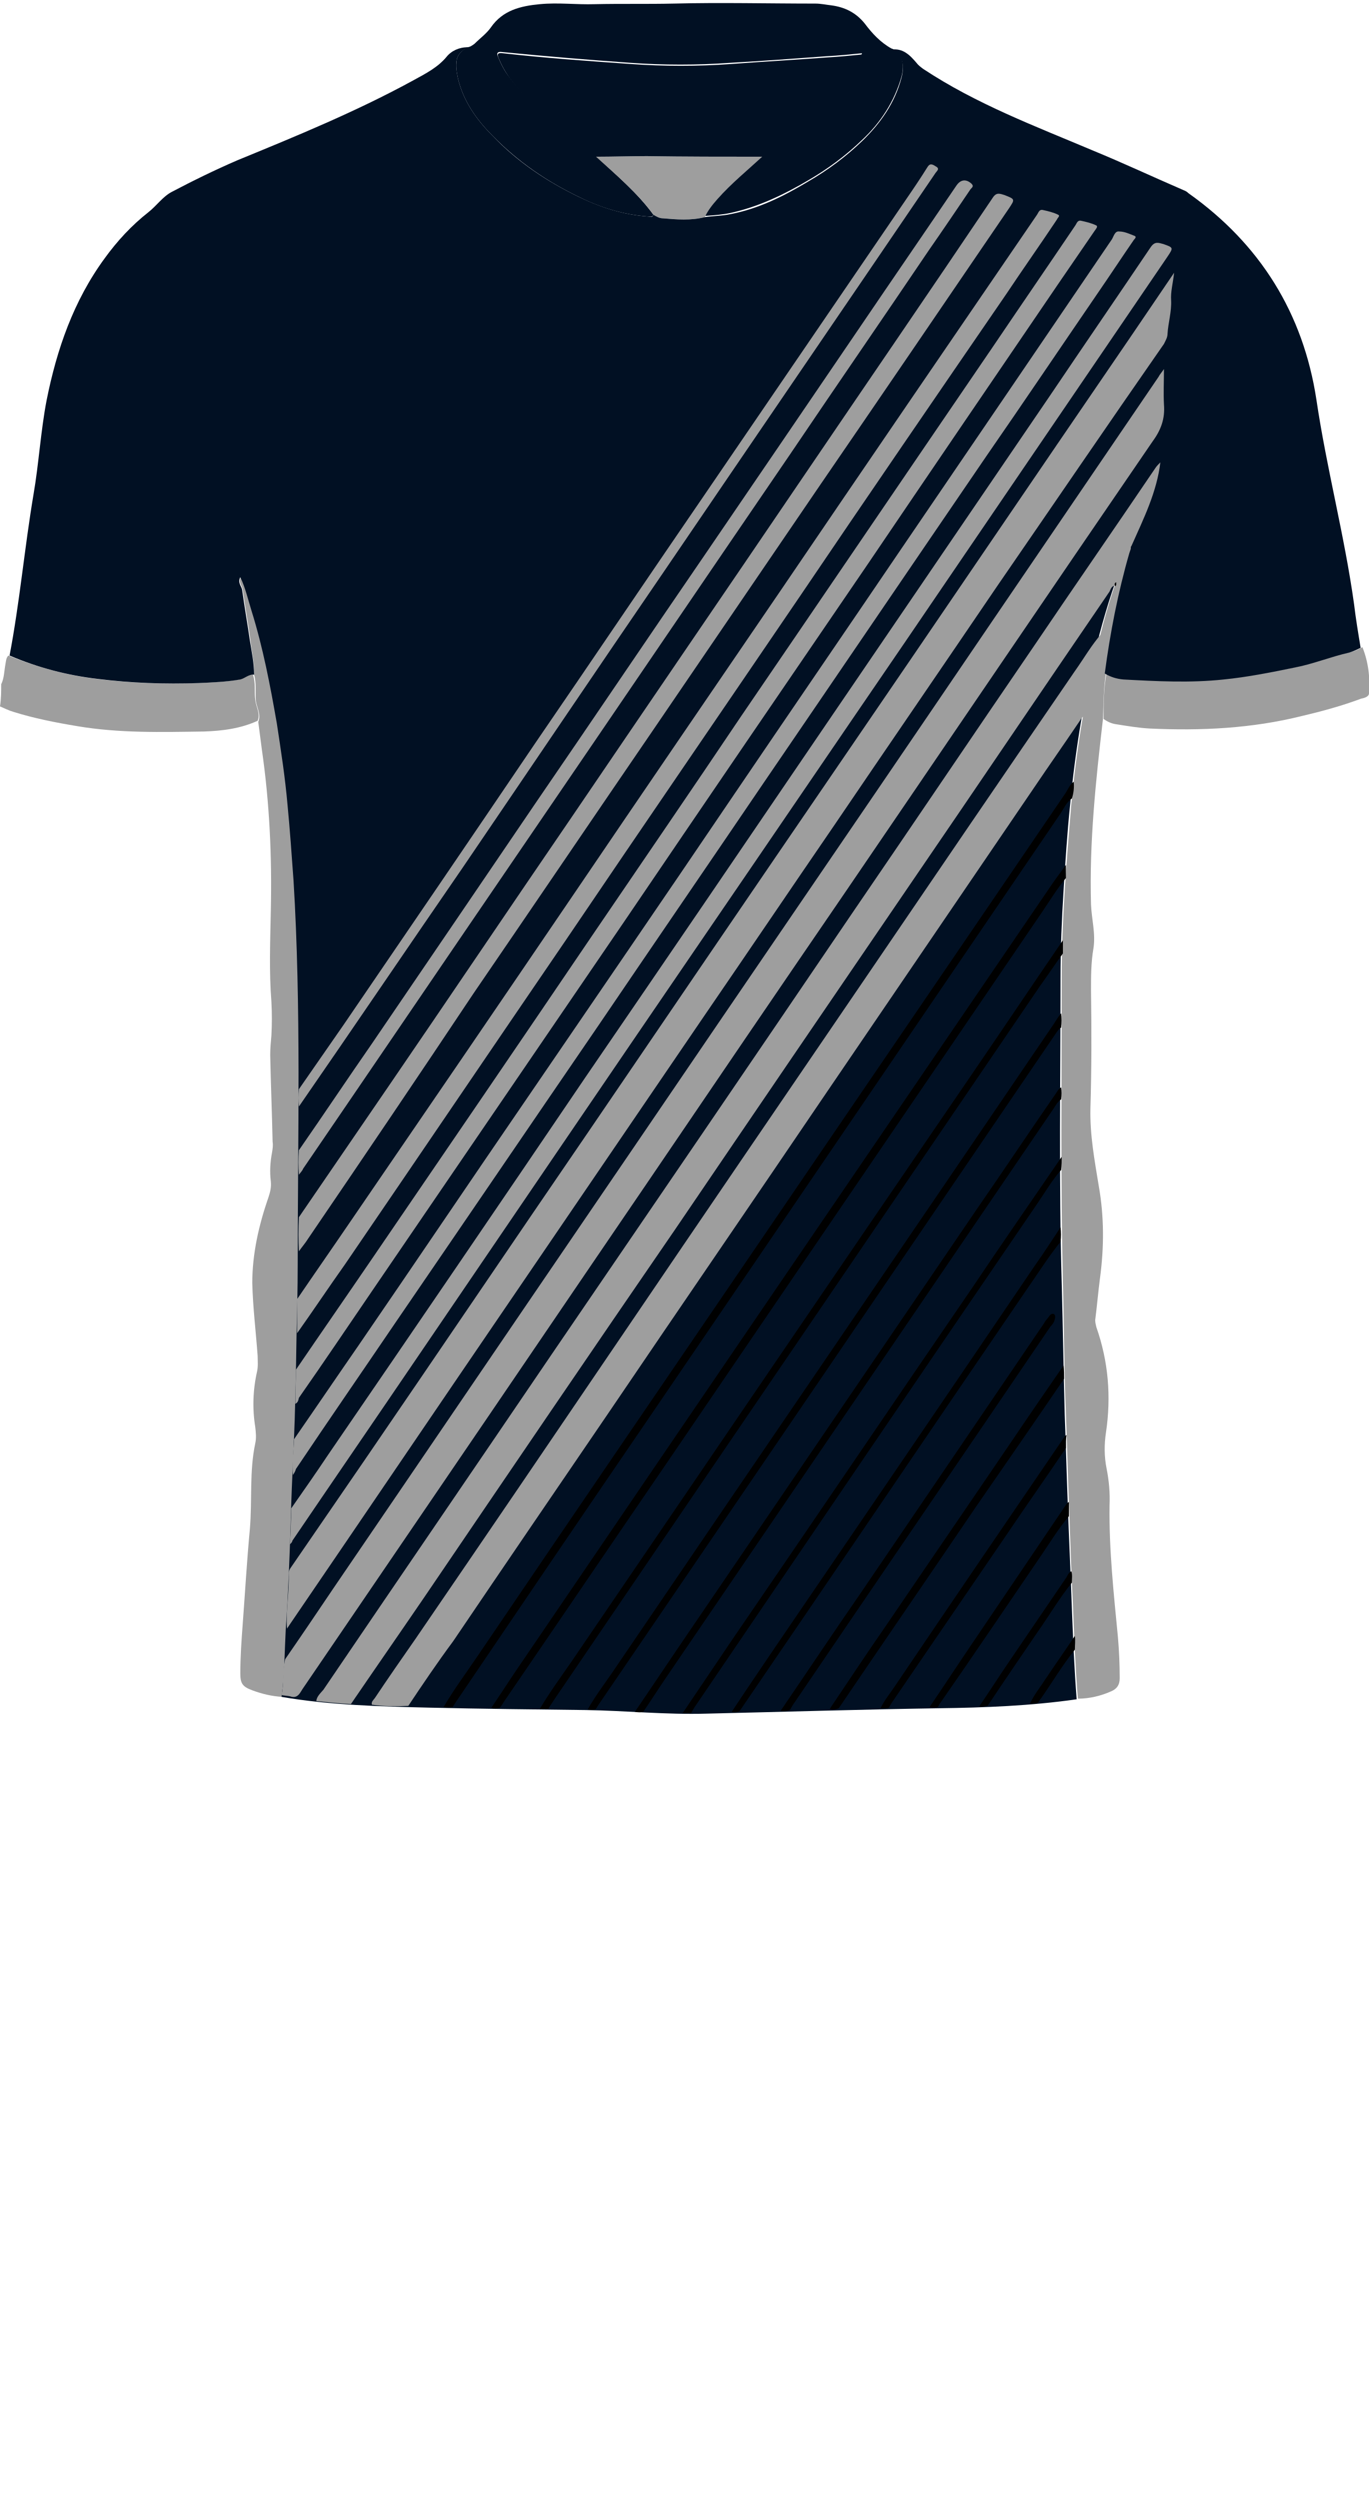 <!--?xml version="1.0" encoding="utf-8"?-->
<!-- Generator: Adobe Illustrator 24.2.3, SVG Export Plug-In . SVG Version: 6.00 Build 0)  -->
<svg version="1.1" id="Camada_1" xmlns="http://www.w3.org/2000/svg" xmlns:xlink="http://www.w3.org/1999/xlink" x="0px" y="0px" viewBox="0 0 229 418" style="enable-background:new 0 0 229 418;" xml:space="preserve">
<style type="text/css">
	.st0{fill:#FC0101;}
	.st1{fill:#2145B9;}
	.st2{fill:#64AF45;}
	.st3{fill:#32EE02;}
	.st4{fill:#003E94;}
	.st5{fill:#041023;}
</style>
<g onclick="select(this)" class="" id="gola-primaria" fill="#011023">
	<path d="M109.3,35.9c-0.2,0.5-0.6,0.3-0.9,0.3c-4.1-0.3-8-1.5-11.6-3.3c-5.4-2.6-10.2-5.9-14.4-10.2
		c-2.7-2.7-4.9-5.8-5.8-9.6c-0.2-1-0.4-2-0.2-3.1c0.2-1,0.9-1.5,1.7-2.1c0.5,0,0.9-0.3,1.3-0.6c0.9-0.9,2-1.7,2.7-2.7
		c2-2.9,5-3.6,8.2-3.9c3.1-0.3,6.1,0.1,9.2,0c4.4-0.1,8.8,0,13.2-0.1c7.9-0.2,15.8,0,23.7,0c0.9,0,1.8,0.2,2.7,0.3
		c2.2,0.3,4.1,1.2,5.6,3.1c1.2,1.6,2.6,3.1,4.4,4.1c1.7,0.5,2.3,2.5,1.7,4.7c-1.2,4.2-3.5,7.7-6.6,10.6c-2.7,2.6-5.8,4.9-9.1,6.8
		c-4.1,2.4-8.3,4.4-12.9,5.4c-1.4,0.3-2.8,0.4-4.3,0.5c0.5-1.1,1.3-2.1,2.1-3c2.2-2.6,4.9-4.8,7.5-7.1c2.1-1.7,4.3-3.3,6.4-5
		c2.4-1.8,4.6-3.8,6.6-6.1c1.5-1.8,2.8-3.7,3.7-6c-2,0.2-3.9,0.4-5.9,0.5c-5.4,0.4-10.8,0.8-16.1,1.1c-5.6,0.4-11.2,0.4-16.8,0
		c-7.1-0.5-14.3-1.1-21.4-1.8c-0.7-0.1-1,0.1-0.7,0.8c0.5,1.2,1.1,2.4,1.9,3.4c3.9,5.3,9.4,8.9,14.4,13.1
		C103.1,29.3,106.6,32.2,109.3,35.9z"></path>
</g>
<g onclick="select(this)" class="" id="detalhe-lateral" fill="#9e9e9e">
	<path d="M180.3,284c-0.4-5-0.6-10-0.8-15.1c-0.3-6-0.5-12-0.7-17.9c-0.2-4.9-0.3-9.7-0.5-14.6
		c-0.3-7.3-0.3-14.6-0.5-21.9c-0.4-17-0.2-34.1-0.2-51.1c0-4.8,0.2-9.7,0.5-14.5c0.3-4.8,0.7-9.6,1.1-14.4
		c0.9-9.6,2.5-19.2,4.9-28.5c1.2-4.8,2.7-9.6,4.8-14.2c0.1-0.2,0.1-0.6,0.4-0.7l0,0c0.2,0.5-0.1,0.9-0.2,1.3
		c-1.9,6.6-3.2,13.3-4.1,20.1c-0.4,2.5-0.4,5.1-0.5,7.7c-1.2,10.3-2.3,20.6-2,31c0.1,2.5,0.8,4.9,0.4,7.4c-0.4,2.3-0.4,4.7-0.4,7
		c0.1,6.6,0.1,13.2-0.1,19.7c-0.1,4.5,0.7,8.7,1.4,13c0.9,5.1,0.9,10.2,0.2,15.4c-0.3,2.3-0.5,4.7-0.8,7c0,0.4,0.1,0.8,0.2,1.2
		c2,5.7,2.5,11.6,1.6,17.6c-0.3,2-0.3,4,0.1,6c0.4,2,0.6,4.1,0.5,6.2c-0.1,7.4,0.7,14.7,1.4,22c0.2,2.3,0.3,4.6,0.3,6.9
		c0,1.1-0.5,1.8-1.5,2.2C184.2,283.5,182.3,284,180.3,284z"></path>
	<path d="M42.5,112.8c0.1-1.9-0.4-3.8-0.6-5.7c-0.4-2.9-0.9-5.7-1.3-8.5c-0.1-0.7-0.8-1.2-0.3-2.1
		c0.9,1.9,1.4,3.8,1.9,5.7c1.9,6.1,3.1,12.4,4.2,18.7c0.8,4.5,1.4,9.1,1.8,13.7c0.4,4.2,0.7,8.4,1,12.6c1.3,21.4,0.6,42.8,0.7,64.2
		c0,4-0.1,8-0.2,12c-0.1,6.3-0.3,12.5-0.5,18.8c-0.2,4.4-0.3,8.9-0.5,13.3c-0.2,5.6-0.4,11.2-0.8,16.9c-0.3,3.8-0.2,7.6-0.7,11.3
		c-1.7-0.1-3.4-0.5-5-1.1c-1.6-0.6-2-1.1-2-2.8c0-2.8,0.2-5.6,0.4-8.3c0.4-5.3,0.7-10.6,1.2-15.9c0.4-4.8-0.1-9.6,0.9-14.3
		c0.2-0.9,0.1-1.8,0-2.7c-0.5-3.1-0.4-6.2,0.3-9.3c0.2-0.9,0.1-1.7,0.1-2.6c-0.3-4.1-0.8-8.1-0.9-12.2c0-4.9,1.1-9.7,2.7-14.3
		c0.3-0.9,0.5-1.7,0.4-2.7c-0.2-1.6-0.1-3.2,0.2-4.8c0.1-0.6,0.2-1.2,0.1-1.8c-0.1-4.8-0.3-9.6-0.4-14.5c0-1.1,0.1-2.2,0.2-3.3
		c0.1-1.9,0.1-3.7,0-5.6c-0.4-5.1-0.2-10.1-0.1-15.2c0.2-9.1-0.2-18-1.5-27c-0.2-1.5-0.4-3.1-0.6-4.6c0.5-1.2-0.2-2.3-0.4-3.5
		C42.7,115.6,42.9,114.1,42.5,112.8z"></path>
</g>
<g onclick="select(this)" class="" id="detalhe-punho" fill="#9e9e9e">
	<path d="M0.2,114.4c0.5-1,0.5-2.2,0.7-3.3c0.1-0.5,0.1-1.1,0.5-1.5c4.7,1.9,9.7,3.3,14.7,3.9
		c5.6,0.7,11.3,0.9,16.9,0.7c2.4-0.1,4.7-0.2,7-0.6c0.8-0.1,1.4-0.9,2.3-0.8c0.5,1.4,0.2,2.8,0.4,4.2c0.1,1.1,0.9,2.3,0.4,3.5
		c-2.8,1.3-5.9,1.7-9,1.8c-7.1,0.1-14.1,0.3-21.2-0.9c-3.6-0.6-7.2-1.3-10.7-2.4c-0.7-0.2-1.5-0.6-2.2-0.9
		C0.2,116.8,0.2,115.6,0.2,114.4z"></path>
	<path d="M184.6,120.2c0-2.6,0-5.1,0.5-7.7c0.9,0.6,2,0.9,3.1,1c5.6,0.3,11.2,0.6,16.8,0c4-0.4,7.9-1.2,11.9-2
		c3.1-0.7,6-1.9,9.1-2.5c0.6-0.1,1.3-0.5,1.9-0.8c1,2.5,1.3,5.1,1.1,7.7c0,0.6-0.8,0.8-1.3,0.9c-3.2,1.2-6.5,2.1-9.9,2.9
		c-8.4,2.1-16.9,2.5-25.5,2.1c-1.8-0.1-3.6-0.4-5.5-0.7C186,121,185.3,120.7,184.6,120.2z"></path>
</g>
<g onclick="select(this)" class="" id="gola-secundaria" fill="#9e9e9e">
	<path d="M127.5,26.2c-2.5,2.3-5.2,4.5-7.5,7.1c-0.8,0.9-1.6,1.9-2.1,3c-2.3,0.6-4.6,0.4-7,0.2c-0.6,0-1.1-0.3-1.6-0.6
		c-2.7-3.7-6.2-6.6-9.6-9.7c2.8,0,5.7-0.1,8.5-0.1C114.7,26.2,121.1,26.2,127.5,26.2z"></path>
</g>
<path d="M189.4,91.2c0-0.1,0.1-0.3,0.1-0.4c0,0,0.1,0.1,0.1,0.1C189.6,91,189.6,91.2,189.4,91.2
	C189.3,91.1,189.4,91.2,189.4,91.2z"></path>
<g onclick="select(this)" class="" id="estampa-primaria" fill="#011023">
	<path d="M42.5,112.8c-0.9-0.1-1.5,0.6-2.3,0.8c-2.3,0.4-4.7,0.5-7,0.6c-5.7,0.2-11.3,0-16.9-0.7c-5.1-0.6-10-1.9-14.7-3.9
		c1.7-8.9,2.5-18,4-26.9c0.9-5.2,1.2-10.6,2.2-15.8c1.7-8.5,4.5-16.6,9.7-23.7c2.1-2.9,4.5-5.5,7.3-7.7c1.4-1.1,2.4-2.6,3.9-3.4
		c3.6-1.9,7.3-3.7,11-5.3c10-4.1,20-8.2,29.5-13.4c2-1.1,4-2.1,5.5-3.9c0.8-1,2.1-1.6,3.5-1.6C77.3,8.5,76.6,9,76.4,10
		c-0.2,1,0,2.1,0.2,3.1c0.9,3.8,3.1,6.9,5.8,9.6c4.1,4.3,9,7.6,14.4,10.2c3.7,1.8,7.5,3,11.6,3.3c0.3,0,0.7,0.3,0.9-0.3
		c0.5,0.3,1,0.6,1.6,0.6c2.3,0.2,4.7,0.4,7-0.2c1.4-0.2,2.9-0.2,4.3-0.5c4.7-0.9,8.9-3,12.9-5.4c3.3-1.9,6.4-4.2,9.1-6.8
		c3.1-3,5.5-6.4,6.6-10.6c0.6-2.2,0-4.3-1.7-4.7c1.9-0.3,3.1,0.9,4.2,2.2c0.3,0.4,0.7,0.7,1.1,1c8.9,5.9,18.8,9.6,28.5,13.7
		c5.1,2.1,10,4.4,15.1,6.6c0.3,0.1,0.6,0.3,0.8,0.5c12,8.5,19.2,20.1,21.4,34.5c1.7,11.5,4.7,22.7,6.3,34.2c0.3,2.5,0.7,4.9,1.1,7.3
		c-0.6,0.3-1.2,0.6-1.9,0.8c-3.1,0.7-6,1.9-9.1,2.5c-3.9,0.8-7.9,1.6-11.9,2c-5.6,0.6-11.2,0.3-16.8,0c-1.1-0.1-2.1-0.4-3.1-1
		c0.9-6.8,2.2-13.5,4.1-20.1c0.1-0.4,0.4-0.8,0.2-1.3c0.2,0,0.2-0.1,0.2-0.3c0,0,0-0.1-0.1-0.1c0,0.1-0.1,0.3-0.1,0.4
		c-0.3,0.1-0.3,0.4-0.4,0.7c-2,4.6-3.5,9.3-4.8,14.2c-2.4,9.4-4,18.9-4.9,28.5c-0.5,4.8-0.8,9.6-1.1,14.4c-0.3,4.8-0.5,9.6-0.5,14.5
		c0,17-0.3,34.1,0.2,51.1c0.2,7.3,0.3,14.6,0.5,21.9c0.2,4.9,0.3,9.7,0.5,14.6c0.2,6,0.5,12,0.7,17.9c0.2,5,0.4,10,0.8,15.1
		c-7.7,1.1-15.4,1.4-23.1,1.5c-12.9,0.2-25.9,0.6-38.8,0.9c-6.8,0.2-13.5-0.5-20.2-0.6c-8.7-0.1-17.4-0.2-26.1-0.4
		c-8.3-0.2-16.6-0.4-24.8-1.8c0.5-3.8,0.5-7.6,0.7-11.3c0.4-5.6,0.6-11.2,0.8-16.9c0.1-4.4,0.3-8.9,0.5-13.3
		c0.3-6.3,0.4-12.5,0.5-18.8c0.1-4,0.2-8,0.2-12c0-21.4,0.6-42.8-0.7-64.2c-0.3-4.2-0.6-8.4-1-12.6c-0.4-4.6-1.1-9.1-1.8-13.7
		c-1.1-6.3-2.3-12.6-4.2-18.7c-0.6-1.9-1-3.8-1.9-5.7c-0.5,0.9,0.2,1.5,0.3,2.1c0.4,2.9,0.9,5.7,1.3,8.5
		C42.1,109,42.5,110.8,42.5,112.8z"></path>
	<path d="M127.5,26.2c-6.4,0-12.9,0-19.3-0.1c-2.8,0-5.7,0.1-8.5,0.1c-5-4.1-10.5-7.7-14.4-13.1c-0.8-1.1-1.4-2.2-1.9-3.4
		c-0.3-0.7-0.1-0.9,0.7-0.8c7.1,0.8,14.2,1.3,21.4,1.8c5.6,0.4,11.2,0.4,16.8,0c5.4-0.4,10.8-0.7,16.1-1.1c1.9-0.1,3.8-0.3,5.9-0.5
		c-0.8,2.3-2.2,4.2-3.7,6c-1.9,2.3-4.2,4.3-6.6,6.1C131.8,22.9,129.7,24.5,127.5,26.2z"></path>
</g>
<path d="M186.7,97.4c0,0.2,0.1,0.5-0.2,0.6C186.4,97.7,186.5,97.5,186.7,97.4z"></path>
<g onclick="select(this)" class="" id="estampa-terciaria" fill="#000000">
	<path d="M74.2,285.4c1.7-2.9,3.7-5.6,5.6-8.4c15.4-22.7,30.9-45.4,46.4-68.1c17.3-25.4,34.6-50.7,51.9-76.1
		c0.5-0.7,0.8-1.6,1.5-2.1c0.1,0.9,0,1.9-0.3,2.8c-0.9,0.6-1.3,1.6-1.9,2.5c-23.3,34.2-46.6,68.4-69.9,102.6
		c-10.4,15.2-20.7,30.4-31,45.6c-0.3,0.4-0.5,0.8-0.8,1.2C75.2,285.5,74.7,285.5,74.2,285.4z"></path>
	<path d="M178.3,146.8c-1.5,1.8-2.7,3.8-4,5.7c-20.9,30.7-41.8,61.3-62.7,92c-9.1,13.3-18.2,26.7-27.3,40
		c-0.2,0.3-0.4,0.7-0.7,1c-0.5,0.2-0.9,0.2-1.4,0c1.5-2.2,2.9-4.4,4.4-6.6c29.8-43.8,59.7-87.6,89.6-131.4c0.7-1,1.4-1.9,2.1-2.9
		C178.3,145.3,178.3,146,178.3,146.8z"></path>
	<path d="M177.8,159.4c-1.3,1.8-2.5,3.6-3.8,5.4c-26.2,38.5-52.4,76.9-78.6,115.4c-1.2,1.8-2.5,3.6-3.7,5.5
		c-0.5,0-0.9,0-1.4,0c1.6-2.7,3.5-5.3,5.3-7.9c22.2-32.6,44.4-65.2,66.7-97.8c5.2-7.6,10.3-15.2,15.5-22.8
		C177.8,157.9,177.8,158.6,177.8,159.4z"></path>
	<path d="M177.5,171.8c-0.4,0.2-0.6,0.6-0.9,1c-25.4,37.3-50.8,74.6-76.2,111.8c-0.3,0.4-0.5,0.8-0.8,1.2
		c-0.4,0.1-0.9,0.1-1.3,0c1.2-2.1,2.6-4,4-6c24.6-36.2,49.3-72.3,73.9-108.5c0.4-0.6,0.8-1.3,1.3-1.9
		C177.6,170.2,177.6,171,177.5,171.8z"></path>
	<path d="M177.5,183.8c-0.6,0.4-0.9,1-1.3,1.6c-21.6,31.7-43.2,63.4-64.8,95.1c-1.3,1.9-2.5,3.8-3.8,5.7
		c-0.5,0.1-0.9,0.1-1.4,0c3-4.4,6-8.9,9-13.3c16-23.5,32.1-47.1,48.1-70.6c4.5-6.5,8.9-13.1,13.4-19.6c0.2-0.3,0.4-0.7,0.8-0.9
		C177.6,182.4,177.6,183.1,177.5,183.8z"></path>
	<path d="M177.5,195.6c-1.5,1.7-2.6,3.6-3.9,5.5c-19.2,28.1-38.3,56.2-57.4,84.3c-0.2,0.3-0.4,0.7-0.6,1
		c-0.5,0-1,0-1.4,0c2.7-4,5.4-8,8.1-12c13.5-19.7,26.9-39.5,40.4-59.2c4.9-7.3,9.9-14.5,14.9-21.8
		C177.6,194.1,177.6,194.8,177.5,195.6z"></path>
	<path d="M122.4,286.2c2.5-3.8,5.1-7.6,7.6-11.3c14.4-21.1,28.8-42.2,43.1-63.3c1.5-2.1,2.9-4.3,4.3-6.4
		c0.1,0.8,0.1,1.6,0,2.4c-2.1,2.6-3.9,5.5-5.8,8.2c-16,23.4-31.9,46.9-47.9,70.3C123.4,286.2,122.9,286.4,122.4,286.2z"></path>
	<path d="M130.6,286c4.5-6.6,8.9-13.2,13.4-19.7c10.2-15,20.4-30,30.6-45c0.2-0.4,0.5-0.7,0.8-1.1
		c0.2-0.3,0.5-0.7,0.9-0.5c0.3,0.2,0.2,0.7,0.1,1c-0.1,0.4-0.4,0.8-0.7,1.1c-14.2,20.9-28.5,41.8-42.7,62.7
		c-0.3,0.4-0.6,0.9-0.8,1.3C131.7,286.1,131.1,286.2,130.6,286z"></path>
	<path d="M178,230.5c-4.9,7.2-9.9,14.4-14.8,21.5c-7.6,11.2-15.3,22.4-22.9,33.6c-0.5,0.2-1,0.3-1.5,0.1
		c3.1-4.6,6.2-9.3,9.4-13.9c7-10.3,14-20.5,21-30.8c2.9-4.3,5.8-8.5,8.7-12.7C178,229.1,178,229.8,178,230.5z"></path>
	<path d="M178.3,242.1c-3.3,4.9-6.7,9.7-10,14.6c-6.3,9.2-12.5,18.3-18.8,27.5c-0.3,0.4-0.6,0.9-0.8,1.3
		c-0.5,0.2-0.9,0.1-1.4,0.1c0.6-1.3,1.6-2.5,2.4-3.7c9.4-13.9,18.8-27.7,28.3-41.6c0.1-0.2,0.3-0.3,0.4-0.4
		C178.3,240.6,178.3,241.3,178.3,242.1z"></path>
	<path d="M178.8,253.5c-1.7,2-3.1,4.3-4.6,6.5c-5.6,8.2-11.2,16.5-16.9,24.7c-0.2,0.2-0.3,0.5-0.4,0.7
		c-0.5,0.1-0.9,0.1-1.4,0c2.3-3.4,4.6-6.9,6.9-10.3c5.2-7.7,10.5-15.5,15.7-23.2c0.2-0.3,0.4-0.6,0.7-0.8
		C178.8,251.9,178.8,252.7,178.8,253.5z"></path>
	<path d="M179.3,264.6c-2.1,2.6-3.8,5.5-5.7,8.2c-2.8,4.1-5.6,8.2-8.4,12.4c-0.5,0.1-0.9,0.2-1.4,0.1
		c1.7-2.5,3.3-5,5-7.5c3.2-4.7,6.4-9.4,9.6-14.1c0.2-0.4,0.4-0.8,0.8-1C179.4,263.2,179.3,263.9,179.3,264.6z"></path>
	<path d="M179.8,275.8c-2.1,2.6-3.8,5.5-5.7,8.2c-0.2,0.2-0.3,0.5-0.5,0.7c-0.4,0.1-0.9,0.2-1.3,0.1
		c0.7-1.5,1.7-2.7,2.6-4.1c1.6-2.4,3.3-4.8,4.9-7.2C179.9,274.3,179.8,275,179.8,275.8z"></path>
</g>
<g onclick="select(this)" class="" id="estampa-secundaria" fill="#9e9e9e">
	<path d="M47.7,277.4c2.7-3.9,5.4-7.9,8.1-11.9c14.4-21.1,28.8-42.3,43.2-63.4c9.5-13.9,19-27.9,28.5-41.8
		c12.7-18.6,25.4-37.2,38.1-55.9c9.4-13.8,18.8-27.6,28.2-41.4c0.2-0.4,0.5-0.7,0.9-1.3c0,2.1-0.1,4,0,5.9c0.2,2.4-0.5,4.3-1.9,6.2
		c-17.2,25.1-34.3,50.3-51.5,75.5c-11.1,16.2-22.2,32.5-33.2,48.7c-11.6,17-23.2,34.1-34.8,51.1c-7.5,11-15,22-22.5,33
		c-0.6,0.8-0.9,2-2.3,1.5c-0.5-0.1-0.9-0.1-1.4-0.2C47.5,281.6,47.2,279.5,47.7,277.4z"></path>
	<path d="M52.9,284.4c0.1-0.8,0.7-1.3,1.2-1.9c12.7-18.7,25.5-37.4,38.2-56.1c16.8-24.6,33.6-49.2,50.3-73.8
		c10.2-14.9,20.3-29.9,30.5-44.8c6.7-9.9,13.5-19.7,20.2-29.6c0.2-0.3,0.5-0.6,0.8-0.9c-0.6,5-2.8,9.4-4.8,13.9
		c-1.1,1.9-1.6,4.2-2.6,6.1c-0.2,0.1-0.3,0.3-0.2,0.6l0,0c-0.6,0.1-0.7,0.6-0.9,1c-11.3,16.5-22.5,33.1-33.8,49.6
		c-12.9,18.9-25.8,37.8-38.7,56.8C99,225.8,85,246.4,71,267c-4.1,6-8.2,11.9-12.3,17.9C56.7,284.8,54.8,284.6,52.9,284.4z"></path>
	<path d="M68.3,285.2c-2,0.1-4.1,0.1-6.1-0.2c-0.1-0.5,0.2-0.7,0.5-1.1c2.2-3.3,4.5-6.6,6.8-9.9
		c11.5-16.8,23-33.7,34.4-50.5c13.5-19.9,27.1-39.8,40.6-59.6c11.7-17.2,23.5-34.5,35.3-51.7c1.5-2.1,2.8-4.4,4.5-6.3
		c-1.1,4.6-2.1,9.1-2.9,13.8c-0.5,0.2-0.6,0.6-0.9,1c-2.5,3.7-5.1,7.4-7.6,11.1c-11.5,16.9-23.1,33.9-34.6,50.8
		c-12.2,18-24.5,35.9-36.7,53.9c-8.6,12.6-17.2,25.2-25.8,37.9C73.2,277.9,70.7,281.6,68.3,285.2z"></path>
	<path d="M48,272.3c-0.2-3.1,0.4-6.2,0.3-9.3c0-0.2,0.1-0.5,0.2-0.7c4.2-6.1,8.3-12.1,12.5-18.2
		c12.4-18.1,24.7-36.3,37.1-54.4c14.1-20.7,28.2-41.4,42.3-62c16.3-23.8,32.5-47.7,48.8-71.5c2.3-3.4,4.7-6.9,7.2-10.6
		c-0.2,1.8-0.6,3.2-0.5,4.6c0.1,1.9-0.5,3.8-0.6,5.6c0,0.6-0.3,1.1-0.6,1.7C185.3,71,176.1,84.5,166.8,98
		c-9.1,13.4-18.3,26.8-27.4,40.2c-7.2,10.5-14.3,21-21.5,31.5c-10.5,15.4-21,30.8-31.5,46.2c-12.7,18.6-25.3,37.2-38,55.8
		C48.3,271.9,48.1,272.1,48,272.3z"></path>
	<path d="M48.5,258.2c0.1-2,0.2-4,0.2-6c2.1-3,4.2-6,6.2-9C69.3,222.2,83.7,201.1,98,180c13.7-20,27.4-40.1,41-60.1
		c12.2-17.9,24.4-35.8,36.6-53.7c5.6-8.3,11.3-16.6,16.9-24.9c0.7-1,1.3-0.7,2.1-0.5c1.7,0.6,1.7,0.6,0.7,2.1
		c-14.5,21.3-29.1,42.7-43.6,64c-11.5,16.8-23,33.7-34.5,50.5c-15.8,23.1-31.5,46.2-47.3,69.4c-7,10.3-14,20.5-21,30.8
		C48.9,257.8,48.7,258,48.5,258.2z"></path>
	<path d="M49,246.6c-0.2-2,0.1-4,0.2-6c3.6-5.2,7.2-10.5,10.8-15.7c9.4-13.7,18.7-27.5,28.1-41.2
		c11.4-16.7,22.8-33.3,34.1-50c9.5-14,19.1-28,28.6-42C162.6,74.4,174.3,57.2,186,40c0.3-0.5,0.5-1.4,1.2-1.3c0.9,0,1.7,0.4,2.5,0.7
		c0.6,0.2,0,0.6-0.1,0.8c-2,2.9-3.9,5.8-5.9,8.7c-6.3,9.2-12.5,18.4-18.8,27.5c-12.3,18-24.6,36.1-36.9,54.1
		c-9.3,13.7-18.7,27.4-28,41.1c-11.3,16.5-22.6,33.1-33.9,49.6c-5.5,8.1-11.1,16.2-16.6,24.4C49.4,246,49.2,246.3,49,246.6z"></path>
	<path d="M49.4,234.7c0-1.9,0.1-3.8,0.1-5.7c4.3-6.3,8.6-12.5,12.9-18.8c12.3-18,24.6-36,36.8-54
		c8.3-12.2,16.6-24.3,24.8-36.5c14-20.5,28-41.1,42-61.6c4.6-6.8,9.2-13.5,13.8-20.3c0.3-0.4,0.4-1,1-0.9c0.9,0.2,1.8,0.4,2.6,0.8
		c0.3,0.2-0.1,0.6-0.3,0.9c-2,2.9-3.9,5.7-5.9,8.6c-10.7,15.7-21.4,31.4-32.1,47.2c-13.6,19.9-27.2,39.8-40.7,59.7
		c-14,20.5-28,41-42,61.5c-4.1,6-8.2,12.1-12.4,18.1C49.9,234.2,49.8,234.5,49.4,234.7z"></path>
	<path d="M49.7,222.9c0-1.9,0-3.8,0-5.7c3-4.4,6-8.7,9-13.1C71.1,186,83.4,168,95.7,149.9
		c11.6-17.1,23.3-34.2,34.9-51.2c14.2-20.9,28.5-41.8,42.8-62.7c0.3-0.4,0.4-1,1-0.9c0.9,0.2,1.8,0.4,2.6,0.8
		c0.4,0.2-0.1,0.5-0.2,0.8c-2.8,4.2-5.7,8.3-8.5,12.5C156.7,66.1,145.1,83,133.6,100c-13,19.1-26.1,38.2-39.1,57.4
		c-12.3,18-24.5,36-36.8,54C55,215.2,52.4,219.1,49.7,222.9z"></path>
	<path d="M50,209.2c-0.1-1.9-0.1-3.8,0-5.7c5-7.3,10-14.6,15-21.9c10.2-14.9,20.3-29.9,30.5-44.8
		c12.9-19,25.9-38,38.8-57c10.6-15.6,21.3-31.2,31.8-46.8c0.6-0.9,1.2-0.6,1.9-0.4c1.8,0.7,1.8,0.7,0.8,2.2
		c-10.7,15.7-21.4,31.4-32.1,47c-9,13.2-18,26.4-27,39.6c-10.2,14.9-20.3,29.8-30.5,44.7C70,179.9,60.8,193.5,51.6,207
		C51.1,207.8,50.5,208.5,50,209.2z"></path>
	<path d="M50,196.4c-0.1-1.4-0.1-2.7,0-4.1c4.1-5.9,8.1-11.9,12.2-17.8c9.2-13.5,18.4-27,27.5-40.4
		c9.4-13.7,18.7-27.5,28.1-41.2c8.6-12.6,17.2-25.2,25.7-37.7c5.5-8.1,11-16.1,16.5-24.2c0.7-1,1.6-1.1,2.5-0.3c0.5,0.5,0,0.7-0.2,1
		c-2.3,3.4-4.6,6.8-6.9,10.1c-7.7,11.4-15.5,22.7-23.2,34.1c-14.9,21.8-29.7,43.6-44.6,65.4c-12.3,18-24.6,36.1-36.9,54.1
		C50.6,195.7,50.3,196,50,196.4z"></path>
	<path d="M50,185c-0.1-1-0.1-1.9,0-2.9c2.5-3.6,5-7.2,7.5-10.8C68.3,155.5,79,139.8,89.7,124
		c9.4-13.7,18.7-27.5,28.1-41.2c11.4-16.7,22.8-33.4,34.2-50.1c1.1-1.6,2.1-3.1,3.1-4.7c0.4-0.7,0.8-0.6,1.4-0.2
		c0.8,0.4,0.2,0.8,0,1.1c-15.1,22.2-30.3,44.4-45.4,66.6c-11.3,16.5-22.5,33.1-33.8,49.7C68.2,158.4,59.2,171.7,50,185
		C50.1,185,50,185,50,185z"></path>
</g>
<path d="M186.7,97.3c0,0.2,0,0.4-0.2,0.6C186.4,97.6,186.5,97.5,186.7,97.3z"></path>
</svg>
